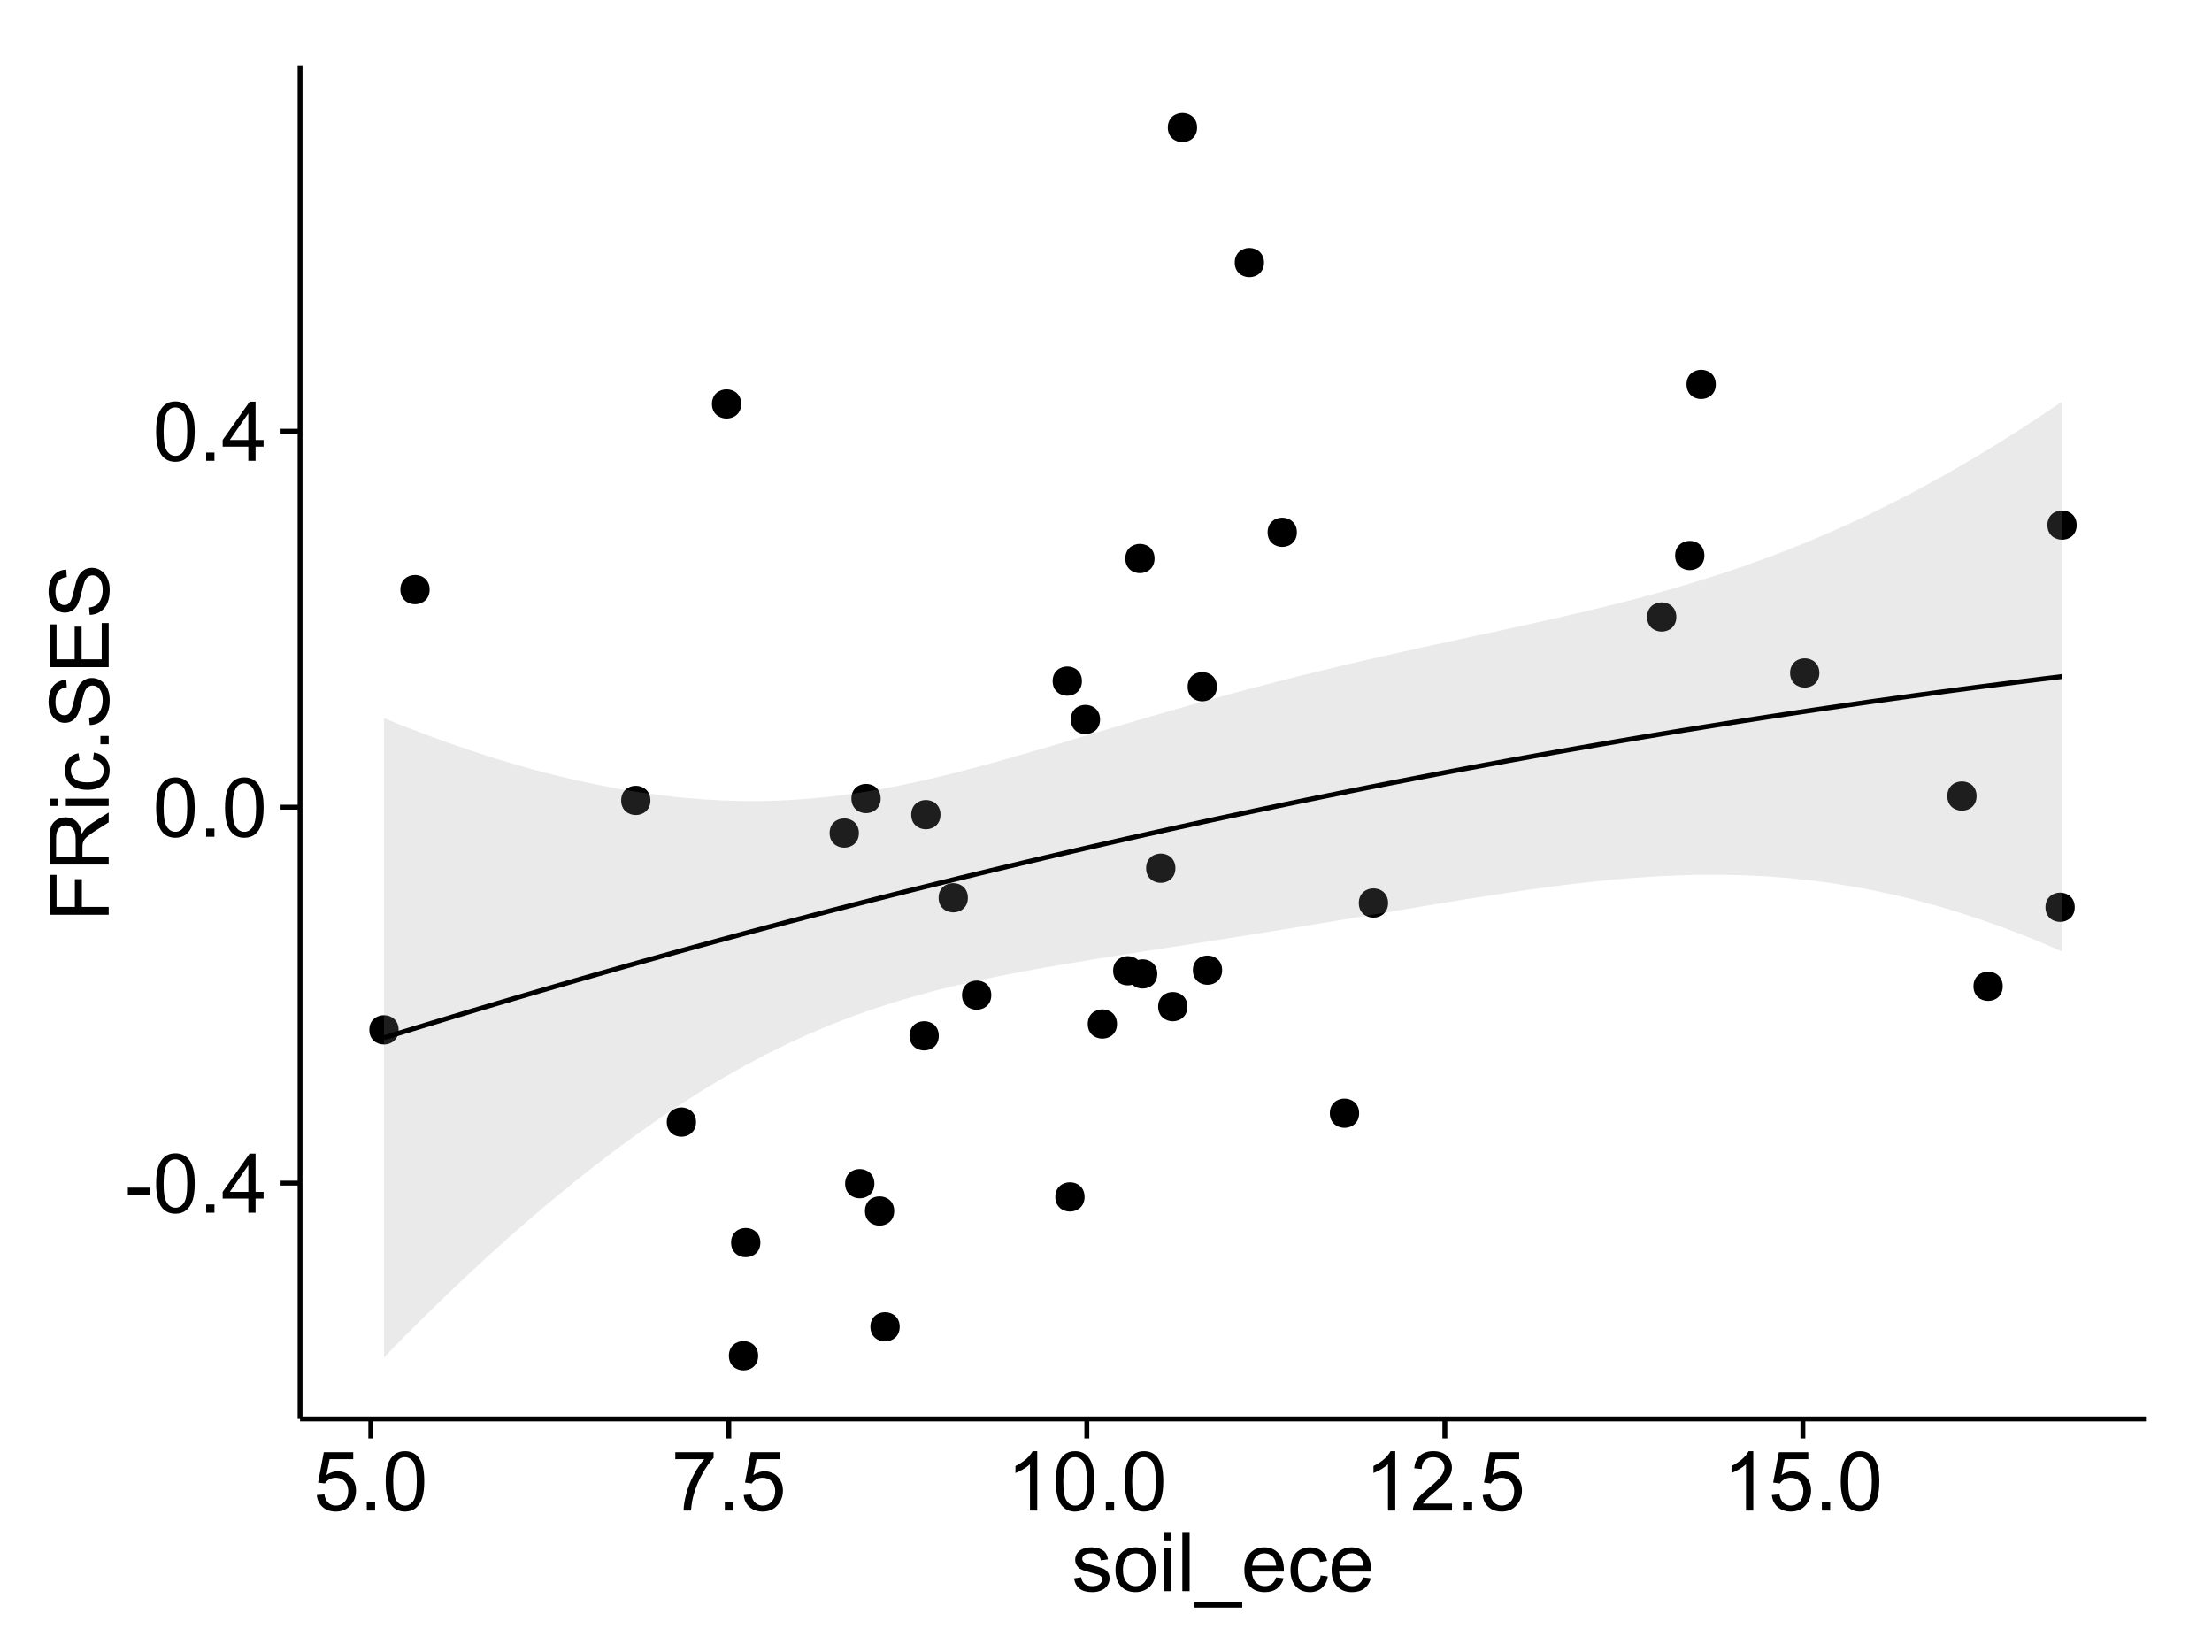 <?xml version="1.0" encoding="UTF-8"?>
<svg xmlns="http://www.w3.org/2000/svg" xmlns:xlink="http://www.w3.org/1999/xlink" width="482pt" height="360pt" viewBox="0 0 482 360" version="1.1">
<defs>
<g>
<symbol overflow="visible" id="glyph0-0">
<path style="stroke:none;" d="M 0.57 -3.867 L 0.57 -5.457 L 5.43 -5.457 L 5.43 -3.867 Z M 0.57 -3.867 "/>
</symbol>
<symbol overflow="visible" id="glyph0-1">
<path style="stroke:none;" d="M 0.746 -6.355 C 0.742 -7.875 0.898 -9.102 1.215 -10.031 C 1.527 -10.961 1.996 -11.676 2.613 -12.18 C 3.23 -12.684 4.008 -12.938 4.949 -12.938 C 5.637 -12.938 6.242 -12.797 6.766 -12.52 C 7.285 -12.238 7.715 -11.836 8.059 -11.316 C 8.395 -10.789 8.664 -10.152 8.859 -9.398 C 9.051 -8.645 9.145 -7.629 9.148 -6.355 C 9.145 -4.84 8.992 -3.617 8.684 -2.691 C 8.371 -1.762 7.906 -1.047 7.289 -0.539 C 6.672 -0.035 5.891 0.215 4.949 0.219 C 3.703 0.215 2.727 -0.227 2.023 -1.117 C 1.168 -2.188 0.742 -3.934 0.746 -6.355 Z M 2.375 -6.355 C 2.371 -4.234 2.621 -2.824 3.117 -2.129 C 3.609 -1.426 4.219 -1.078 4.949 -1.082 C 5.672 -1.078 6.281 -1.43 6.781 -2.137 C 7.273 -2.836 7.523 -4.242 7.523 -6.355 C 7.523 -8.473 7.273 -9.883 6.781 -10.582 C 6.281 -11.277 5.664 -11.625 4.93 -11.629 C 4.199 -11.625 3.621 -11.316 3.191 -10.703 C 2.645 -9.918 2.371 -8.469 2.375 -6.355 Z M 2.375 -6.355 "/>
</symbol>
<symbol overflow="visible" id="glyph0-2">
<path style="stroke:none;" d="M 1.633 0 L 1.633 -1.801 L 3.438 -1.801 L 3.438 0 Z M 1.633 0 "/>
</symbol>
<symbol overflow="visible" id="glyph0-3">
<path style="stroke:none;" d="M 5.82 0 L 5.82 -3.086 L 0.227 -3.086 L 0.227 -4.535 L 6.109 -12.883 L 7.398 -12.883 L 7.398 -4.535 L 9.141 -4.535 L 9.141 -3.086 L 7.398 -3.086 L 7.398 0 Z M 5.82 -4.535 L 5.82 -10.344 L 1.785 -4.535 Z M 5.82 -4.535 "/>
</symbol>
<symbol overflow="visible" id="glyph0-4">
<path style="stroke:none;" d="M 0.746 -3.375 L 2.406 -3.516 C 2.527 -2.707 2.812 -2.098 3.266 -1.691 C 3.711 -1.281 4.254 -1.078 4.887 -1.082 C 5.648 -1.078 6.293 -1.363 6.82 -1.941 C 7.344 -2.512 7.605 -3.273 7.609 -4.227 C 7.605 -5.125 7.352 -5.84 6.848 -6.363 C 6.34 -6.883 5.676 -7.141 4.859 -7.145 C 4.344 -7.141 3.887 -7.027 3.48 -6.797 C 3.07 -6.566 2.746 -6.266 2.516 -5.898 L 1.027 -6.09 L 2.277 -12.711 L 8.684 -12.711 L 8.684 -11.195 L 3.543 -11.195 L 2.848 -7.734 C 3.621 -8.273 4.43 -8.543 5.281 -8.543 C 6.402 -8.543 7.352 -8.152 8.129 -7.371 C 8.898 -6.59 9.285 -5.586 9.289 -4.367 C 9.285 -3.195 8.945 -2.188 8.27 -1.344 C 7.441 -0.301 6.316 0.215 4.887 0.219 C 3.715 0.215 2.758 -0.109 2.016 -0.766 C 1.273 -1.418 0.848 -2.289 0.746 -3.375 Z M 0.746 -3.375 "/>
</symbol>
<symbol overflow="visible" id="glyph0-5">
<path style="stroke:none;" d="M 0.852 -11.195 L 0.852 -12.719 L 9.195 -12.719 L 9.195 -11.488 C 8.367 -10.613 7.555 -9.453 6.754 -8.008 C 5.945 -6.559 5.324 -5.07 4.887 -3.543 C 4.57 -2.461 4.367 -1.281 4.281 0 L 2.656 0 C 2.668 -1.012 2.867 -2.234 3.25 -3.672 C 3.629 -5.105 4.176 -6.492 4.891 -7.828 C 5.602 -9.16 6.359 -10.281 7.164 -11.195 Z M 0.852 -11.195 "/>
</symbol>
<symbol overflow="visible" id="glyph0-6">
<path style="stroke:none;" d="M 6.707 0 L 5.125 0 L 5.125 -10.082 C 4.742 -9.715 4.242 -9.352 3.625 -8.988 C 3.004 -8.625 2.449 -8.352 1.961 -8.172 L 1.961 -9.703 C 2.844 -10.117 3.617 -10.621 4.281 -11.215 C 4.941 -11.805 5.41 -12.379 5.688 -12.938 L 6.707 -12.938 Z M 6.707 0 "/>
</symbol>
<symbol overflow="visible" id="glyph0-7">
<path style="stroke:none;" d="M 9.062 -1.52 L 9.062 0 L 0.547 0 C 0.531 -0.379 0.594 -0.742 0.73 -1.098 C 0.945 -1.676 1.293 -2.25 1.77 -2.812 C 2.246 -3.375 2.934 -4.023 3.84 -4.766 C 5.238 -5.906 6.188 -6.816 6.68 -7.492 C 7.172 -8.16 7.418 -8.793 7.418 -9.395 C 7.418 -10.02 7.191 -10.551 6.746 -10.98 C 6.293 -11.41 5.711 -11.625 4.992 -11.629 C 4.23 -11.625 3.621 -11.395 3.164 -10.941 C 2.703 -10.48 2.469 -9.848 2.469 -9.043 L 0.844 -9.211 C 0.953 -10.422 1.371 -11.344 2.102 -11.984 C 2.824 -12.617 3.801 -12.938 5.027 -12.938 C 6.262 -12.938 7.238 -12.594 7.961 -11.91 C 8.68 -11.223 9.039 -10.371 9.043 -9.359 C 9.039 -8.84 8.934 -8.336 8.727 -7.84 C 8.512 -7.34 8.164 -6.812 7.676 -6.266 C 7.188 -5.711 6.375 -4.957 5.238 -4 C 4.285 -3.199 3.676 -2.66 3.41 -2.379 C 3.141 -2.094 2.918 -1.805 2.742 -1.52 Z M 9.062 -1.52 "/>
</symbol>
<symbol overflow="visible" id="glyph0-8">
<path style="stroke:none;" d="M 0.555 -2.785 L 2.117 -3.031 C 2.203 -2.402 2.449 -1.922 2.852 -1.59 C 3.25 -1.254 3.812 -1.09 4.535 -1.09 C 5.262 -1.09 5.801 -1.234 6.152 -1.531 C 6.504 -1.824 6.68 -2.172 6.68 -2.574 C 6.68 -2.926 6.523 -3.207 6.215 -3.418 C 5.996 -3.555 5.457 -3.734 4.598 -3.953 C 3.434 -4.246 2.629 -4.5 2.184 -4.715 C 1.734 -4.926 1.395 -5.223 1.164 -5.602 C 0.93 -5.98 0.812 -6.398 0.816 -6.855 C 0.812 -7.27 0.91 -7.652 1.102 -8.012 C 1.293 -8.363 1.551 -8.66 1.883 -8.895 C 2.125 -9.074 2.461 -9.227 2.887 -9.355 C 3.309 -9.48 3.766 -9.543 4.254 -9.547 C 4.984 -9.543 5.625 -9.438 6.184 -9.23 C 6.734 -9.016 7.145 -8.73 7.41 -8.371 C 7.672 -8.008 7.852 -7.527 7.953 -6.926 L 6.406 -6.715 C 6.332 -7.195 6.129 -7.57 5.793 -7.84 C 5.453 -8.105 4.977 -8.238 4.367 -8.242 C 3.637 -8.238 3.121 -8.117 2.812 -7.883 C 2.5 -7.641 2.344 -7.359 2.348 -7.039 C 2.344 -6.832 2.406 -6.648 2.539 -6.484 C 2.664 -6.312 2.867 -6.172 3.148 -6.062 C 3.301 -6.004 3.766 -5.871 4.543 -5.66 C 5.66 -5.359 6.441 -5.113 6.887 -4.926 C 7.324 -4.734 7.672 -4.457 7.926 -4.094 C 8.176 -3.73 8.301 -3.281 8.305 -2.742 C 8.301 -2.215 8.148 -1.719 7.844 -1.254 C 7.535 -0.785 7.09 -0.422 6.512 -0.172 C 5.926 0.086 5.27 0.211 4.543 0.211 C 3.328 0.211 2.406 -0.039 1.77 -0.543 C 1.133 -1.047 0.727 -1.793 0.555 -2.785 Z M 0.555 -2.785 "/>
</symbol>
<symbol overflow="visible" id="glyph0-9">
<path style="stroke:none;" d="M 0.598 -4.668 C 0.598 -6.391 1.078 -7.672 2.039 -8.508 C 2.84 -9.199 3.816 -9.543 4.977 -9.547 C 6.254 -9.543 7.305 -9.125 8.121 -8.285 C 8.934 -7.441 9.34 -6.277 9.344 -4.797 C 9.34 -3.594 9.16 -2.648 8.801 -1.961 C 8.441 -1.27 7.914 -0.734 7.227 -0.359 C 6.535 0.023 5.785 0.211 4.977 0.211 C 3.664 0.211 2.609 -0.207 1.805 -1.047 C 1 -1.883 0.598 -3.09 0.598 -4.668 Z M 2.223 -4.668 C 2.219 -3.469 2.48 -2.574 3.004 -1.98 C 3.523 -1.387 4.18 -1.09 4.977 -1.09 C 5.758 -1.09 6.41 -1.387 6.934 -1.984 C 7.453 -2.582 7.715 -3.492 7.719 -4.719 C 7.715 -5.871 7.453 -6.746 6.93 -7.344 C 6.402 -7.934 5.75 -8.23 4.977 -8.234 C 4.18 -8.23 3.523 -7.938 3.004 -7.348 C 2.48 -6.754 2.219 -5.859 2.223 -4.668 Z M 2.223 -4.668 "/>
</symbol>
<symbol overflow="visible" id="glyph0-10">
<path style="stroke:none;" d="M 1.195 -11.066 L 1.195 -12.883 L 2.777 -12.883 L 2.777 -11.066 Z M 1.195 0 L 1.195 -9.336 L 2.777 -9.336 L 2.777 0 Z M 1.195 0 "/>
</symbol>
<symbol overflow="visible" id="glyph0-11">
<path style="stroke:none;" d="M 1.152 0 L 1.152 -12.883 L 2.734 -12.883 L 2.734 0 Z M 1.152 0 "/>
</symbol>
<symbol overflow="visible" id="glyph0-12">
<path style="stroke:none;" d="M -0.273 3.578 L -0.273 2.434 L 10.211 2.434 L 10.211 3.578 Z M -0.273 3.578 "/>
</symbol>
<symbol overflow="visible" id="glyph0-13">
<path style="stroke:none;" d="M 7.578 -3.008 L 9.211 -2.805 C 8.953 -1.848 8.473 -1.105 7.777 -0.578 C 7.078 -0.051 6.188 0.211 5.105 0.211 C 3.738 0.211 2.656 -0.207 1.859 -1.051 C 1.055 -1.887 0.656 -3.066 0.66 -4.586 C 0.656 -6.156 1.059 -7.375 1.871 -8.246 C 2.676 -9.109 3.727 -9.543 5.02 -9.547 C 6.266 -9.543 7.285 -9.117 8.078 -8.27 C 8.867 -7.418 9.262 -6.223 9.266 -4.684 C 9.262 -4.586 9.258 -4.445 9.254 -4.262 L 2.293 -4.262 C 2.348 -3.234 2.641 -2.449 3.164 -1.906 C 3.684 -1.359 4.332 -1.09 5.117 -1.09 C 5.691 -1.09 6.188 -1.242 6.598 -1.547 C 7.008 -1.852 7.332 -2.336 7.578 -3.008 Z M 2.383 -5.562 L 7.594 -5.562 C 7.523 -6.344 7.324 -6.934 6.996 -7.328 C 6.492 -7.934 5.836 -8.238 5.035 -8.242 C 4.305 -8.238 3.695 -7.996 3.203 -7.512 C 2.707 -7.027 2.434 -6.375 2.383 -5.562 Z M 2.383 -5.562 "/>
</symbol>
<symbol overflow="visible" id="glyph0-14">
<path style="stroke:none;" d="M 7.277 -3.418 L 8.832 -3.219 C 8.66 -2.141 8.227 -1.301 7.527 -0.699 C 6.824 -0.09 5.965 0.211 4.949 0.211 C 3.668 0.211 2.641 -0.203 1.867 -1.039 C 1.09 -1.871 0.703 -3.07 0.703 -4.633 C 0.703 -5.637 0.867 -6.52 1.203 -7.277 C 1.531 -8.031 2.039 -8.598 2.727 -8.977 C 3.406 -9.355 4.152 -9.543 4.957 -9.547 C 5.969 -9.543 6.797 -9.289 7.441 -8.777 C 8.086 -8.262 8.5 -7.531 8.684 -6.594 L 7.145 -6.355 C 6.996 -6.98 6.738 -7.453 6.367 -7.77 C 5.992 -8.082 5.543 -8.238 5.02 -8.242 C 4.219 -8.238 3.57 -7.953 3.074 -7.387 C 2.574 -6.812 2.324 -5.91 2.328 -4.676 C 2.324 -3.422 2.566 -2.508 3.047 -1.941 C 3.527 -1.371 4.152 -1.09 4.93 -1.09 C 5.547 -1.09 6.066 -1.277 6.484 -1.66 C 6.898 -2.039 7.164 -2.625 7.277 -3.418 Z M 7.277 -3.418 "/>
</symbol>
<symbol overflow="visible" id="glyph1-0">
<path style="stroke:none;" d="M 0 -1.477 L -12.883 -1.477 L -12.883 -10.168 L -11.363 -10.168 L -11.363 -3.184 L -7.375 -3.184 L -7.375 -9.227 L -5.852 -9.227 L -5.852 -3.184 L 0 -3.18 Z M 0 -1.477 "/>
</symbol>
<symbol overflow="visible" id="glyph1-1">
<path style="stroke:none;" d="M 0 -1.414 L -12.883 -1.414 L -12.883 -7.129 C -12.879 -8.273 -12.762 -9.145 -12.535 -9.746 C -12.301 -10.34 -11.895 -10.82 -11.312 -11.18 C -10.723 -11.535 -10.074 -11.711 -9.367 -11.715 C -8.449 -11.711 -7.68 -11.418 -7.055 -10.828 C -6.43 -10.234 -6.031 -9.32 -5.863 -8.086 C -5.641 -8.535 -5.426 -8.875 -5.219 -9.113 C -4.762 -9.605 -4.191 -10.078 -3.508 -10.531 L 0 -12.77 L 0 -10.625 L -2.68 -8.922 C -3.449 -8.418 -4.043 -8.008 -4.453 -7.688 C -4.863 -7.367 -5.148 -7.078 -5.316 -6.824 C -5.477 -6.566 -5.594 -6.309 -5.66 -6.047 C -5.699 -5.852 -5.719 -5.535 -5.723 -5.098 L -5.723 -3.121 L 0 -3.121 Z M -7.199 -3.121 L -7.199 -6.785 C -7.195 -7.562 -7.273 -8.172 -7.438 -8.613 C -7.594 -9.051 -7.852 -9.383 -8.211 -9.613 C -8.562 -9.84 -8.949 -9.953 -9.367 -9.957 C -9.973 -9.953 -10.473 -9.734 -10.871 -9.293 C -11.262 -8.852 -11.461 -8.152 -11.461 -7.199 L -11.461 -3.121 Z M -7.199 -3.121 "/>
</symbol>
<symbol overflow="visible" id="glyph1-2">
<path style="stroke:none;" d="M -11.066 -1.195 L -12.883 -1.195 L -12.883 -2.777 L -11.066 -2.777 Z M 0 -1.195 L -9.336 -1.195 L -9.336 -2.777 L 0 -2.777 Z M 0 -1.195 "/>
</symbol>
<symbol overflow="visible" id="glyph1-3">
<path style="stroke:none;" d="M -3.418 -7.277 L -3.215 -8.832 C -2.141 -8.66 -1.301 -8.227 -0.699 -7.527 C -0.09 -6.824 0.211 -5.965 0.211 -4.949 C 0.211 -3.668 -0.203 -2.641 -1.039 -1.867 C -1.871 -1.09 -3.07 -0.703 -4.633 -0.703 C -5.637 -0.703 -6.52 -0.867 -7.277 -1.203 C -8.031 -1.535 -8.598 -2.047 -8.977 -2.73 C -9.355 -3.41 -9.543 -4.152 -9.547 -4.957 C -9.543 -5.969 -9.289 -6.797 -8.777 -7.441 C -8.262 -8.086 -7.531 -8.5 -6.59 -8.684 L -6.355 -7.145 C -6.98 -6.996 -7.453 -6.738 -7.77 -6.367 C -8.082 -5.992 -8.238 -5.543 -8.242 -5.02 C -8.238 -4.219 -7.953 -3.57 -7.387 -3.074 C -6.812 -2.574 -5.91 -2.324 -4.676 -2.328 C -3.422 -2.324 -2.508 -2.566 -1.941 -3.047 C -1.371 -3.527 -1.09 -4.152 -1.09 -4.93 C -1.09 -5.547 -1.277 -6.066 -1.66 -6.484 C -2.035 -6.898 -2.621 -7.164 -3.418 -7.277 Z M -3.418 -7.277 "/>
</symbol>
<symbol overflow="visible" id="glyph1-4">
<path style="stroke:none;" d="M 0 -1.633 L -1.801 -1.633 L -1.801 -3.438 L 0 -3.438 Z M 0 -1.633 "/>
</symbol>
<symbol overflow="visible" id="glyph1-5">
<path style="stroke:none;" d="M -4.141 -0.809 L -4.281 -2.418 C -3.633 -2.492 -3.102 -2.668 -2.691 -2.949 C -2.277 -3.223 -1.945 -3.656 -1.691 -4.246 C -1.434 -4.828 -1.305 -5.488 -1.309 -6.223 C -1.305 -6.871 -1.402 -7.445 -1.598 -7.945 C -1.789 -8.441 -2.055 -8.809 -2.395 -9.055 C -2.727 -9.297 -3.094 -9.422 -3.496 -9.422 C -3.898 -9.422 -4.25 -9.305 -4.555 -9.07 C -4.852 -8.836 -5.105 -8.449 -5.316 -7.91 C -5.449 -7.562 -5.66 -6.797 -5.945 -5.613 C -6.227 -4.43 -6.496 -3.602 -6.75 -3.129 C -7.07 -2.512 -7.469 -2.051 -7.949 -1.754 C -8.422 -1.449 -8.957 -1.301 -9.555 -1.301 C -10.203 -1.301 -10.812 -1.484 -11.379 -1.855 C -11.941 -2.223 -12.367 -2.762 -12.664 -3.473 C -12.953 -4.18 -13.102 -4.969 -13.105 -5.836 C -13.102 -6.789 -12.945 -7.629 -12.641 -8.363 C -12.328 -9.09 -11.879 -9.652 -11.285 -10.043 C -10.688 -10.434 -10.008 -10.645 -9.254 -10.68 L -9.133 -9.043 C -9.941 -8.953 -10.555 -8.656 -10.977 -8.152 C -11.391 -7.641 -11.602 -6.895 -11.602 -5.906 C -11.602 -4.875 -11.41 -4.121 -11.035 -3.652 C -10.652 -3.176 -10.199 -2.941 -9.668 -2.945 C -9.203 -2.941 -8.82 -3.109 -8.523 -3.445 C -8.223 -3.773 -7.918 -4.629 -7.605 -6.016 C -7.293 -7.398 -7.02 -8.348 -6.785 -8.867 C -6.438 -9.613 -5.996 -10.168 -5.469 -10.527 C -4.938 -10.883 -4.328 -11.062 -3.637 -11.066 C -2.949 -11.062 -2.305 -10.867 -1.699 -10.477 C -1.09 -10.082 -0.617 -9.516 -0.285 -8.781 C 0.051 -8.043 0.215 -7.215 0.219 -6.301 C 0.215 -5.133 0.051 -4.156 -0.289 -3.371 C -0.625 -2.578 -1.137 -1.961 -1.824 -1.516 C -2.504 -1.066 -3.277 -0.832 -4.141 -0.809 Z M -4.141 -0.809 "/>
</symbol>
<symbol overflow="visible" id="glyph1-6">
<path style="stroke:none;" d="M 0 -1.422 L -12.883 -1.426 L -12.883 -10.742 L -11.363 -10.742 L -11.363 -3.129 L -7.418 -3.129 L -7.418 -10.258 L -5.906 -10.258 L -5.906 -3.129 L -1.52 -3.129 L -1.52 -11.039 L 0 -11.039 Z M 0 -1.422 "/>
</symbol>
</g>
<clipPath id="clip1">
  <path d="M 65.387 14.398 L 468.598 14.398 L 468.598 310.164 L 65.387 310.164 Z M 65.387 14.398 "/>
</clipPath>
</defs>
<g id="surface3541">
<rect x="0" y="0" width="482" height="360" style="fill:rgb(100%,100%,100%);fill-opacity:1;stroke:none;"/>
<rect x="0" y="0" width="482" height="360" style="fill:rgb(100%,100%,100%);fill-opacity:1;stroke:none;"/>
<path style="fill:none;stroke-width:1.063;stroke-linecap:round;stroke-linejoin:round;stroke:rgb(100%,100%,100%);stroke-opacity:1;stroke-miterlimit:10;" d="M 0 360 L 482 360 L 482 0 L 0 0 Z M 0 360 "/>
<g clip-path="url(#clip1)" clip-rule="nonzero">
<path style=" stroke:none;fill-rule:nonzero;fill:rgb(100%,100%,100%);fill-opacity:1;" d="M 65.387 309.168 L 467.598 309.168 L 467.598 14.402 L 65.387 14.402 Z M 65.387 309.168 "/>
<path style=" stroke:none;fill-rule:nonzero;fill:rgb(0%,0%,0%);fill-opacity:1;" d="M 150.605 244.492 C 150.605 247.328 146.352 247.328 146.352 244.492 C 146.352 241.656 150.605 241.656 150.605 244.492 "/>
<path style=" stroke:none;fill-rule:nonzero;fill:rgb(0%,0%,0%);fill-opacity:1;" d="M 238.645 156.773 C 238.645 159.605 234.391 159.605 234.391 156.773 C 234.391 153.938 238.645 153.938 238.645 156.773 "/>
<path style=" stroke:none;fill-rule:nonzero;fill:rgb(0%,0%,0%);fill-opacity:1;" d="M 247.871 211.523 C 247.871 214.359 243.617 214.359 243.617 211.523 C 243.617 208.691 247.871 208.691 247.871 211.523 "/>
<path style=" stroke:none;fill-rule:nonzero;fill:rgb(0%,0%,0%);fill-opacity:1;" d="M 190.836 173.992 C 190.836 176.828 186.586 176.828 186.586 173.992 C 186.586 171.16 190.836 171.16 190.836 173.992 "/>
<path style=" stroke:none;fill-rule:nonzero;fill:rgb(0%,0%,0%);fill-opacity:1;" d="M 251.113 212.211 C 251.113 215.047 246.863 215.047 246.863 212.211 C 246.863 209.375 251.113 209.375 251.113 212.211 "/>
<path style=" stroke:none;fill-rule:nonzero;fill:rgb(0%,0%,0%);fill-opacity:1;" d="M 259.781 27.797 C 259.781 30.633 255.531 30.633 255.531 27.797 C 255.531 24.965 259.781 24.965 259.781 27.797 "/>
<path style=" stroke:none;fill-rule:nonzero;fill:rgb(0%,0%,0%);fill-opacity:1;" d="M 242.336 223.121 C 242.336 225.957 238.082 225.957 238.082 223.121 C 238.082 220.289 242.336 220.289 242.336 223.121 "/>
<path style=" stroke:none;fill-rule:nonzero;fill:rgb(0%,0%,0%);fill-opacity:1;" d="M 203.504 225.695 C 203.504 228.531 199.25 228.531 199.25 225.695 C 199.25 222.863 203.504 222.863 203.504 225.695 "/>
<path style=" stroke:none;fill-rule:nonzero;fill:rgb(0%,0%,0%);fill-opacity:1;" d="M 214.941 216.832 C 214.941 219.664 210.688 219.664 210.688 216.832 C 210.688 213.996 214.941 213.996 214.941 216.832 "/>
<path style=" stroke:none;fill-rule:nonzero;fill:rgb(0%,0%,0%);fill-opacity:1;" d="M 265.238 211.398 C 265.238 214.23 260.988 214.23 260.988 211.398 C 260.988 208.562 265.238 208.562 265.238 211.398 "/>
<path style=" stroke:none;fill-rule:nonzero;fill:rgb(0%,0%,0%);fill-opacity:1;" d="M 189.469 257.914 C 189.469 260.75 185.219 260.75 185.219 257.914 C 185.219 255.078 189.469 255.078 189.469 257.914 "/>
<path style=" stroke:none;fill-rule:nonzero;fill:rgb(0%,0%,0%);fill-opacity:1;" d="M 209.836 195.617 C 209.836 198.453 205.586 198.453 205.586 195.617 C 205.586 192.781 209.836 192.781 209.836 195.617 "/>
<path style=" stroke:none;fill-rule:nonzero;fill:rgb(0%,0%,0%);fill-opacity:1;" d="M 264.105 149.637 C 264.105 152.469 259.852 152.469 259.852 149.637 C 259.852 146.801 264.105 146.801 264.105 149.637 "/>
<path style=" stroke:none;fill-rule:nonzero;fill:rgb(0%,0%,0%);fill-opacity:1;" d="M 140.664 174.406 C 140.664 177.242 136.414 177.242 136.414 174.406 C 136.414 171.57 140.664 171.57 140.664 174.406 "/>
<path style=" stroke:none;fill-rule:nonzero;fill:rgb(0%,0%,0%);fill-opacity:1;" d="M 92.555 128.473 C 92.555 131.309 88.305 131.309 88.305 128.473 C 88.305 125.641 92.555 125.641 92.555 128.473 "/>
<path style=" stroke:none;fill-rule:nonzero;fill:rgb(0%,0%,0%);fill-opacity:1;" d="M 370.328 121.051 C 370.328 123.887 366.074 123.887 366.074 121.051 C 366.074 118.215 370.328 118.215 370.328 121.051 "/>
<path style=" stroke:none;fill-rule:nonzero;fill:rgb(0%,0%,0%);fill-opacity:1;" d="M 451.023 197.68 C 451.023 200.516 446.773 200.516 446.773 197.68 C 446.773 194.844 451.023 194.844 451.023 197.68 "/>
<path style=" stroke:none;fill-rule:nonzero;fill:rgb(0%,0%,0%);fill-opacity:1;" d="M 255.059 189.176 C 255.059 192.012 250.805 192.012 250.805 189.176 C 250.805 186.34 255.059 186.34 255.059 189.176 "/>
<path style=" stroke:none;fill-rule:nonzero;fill:rgb(0%,0%,0%);fill-opacity:1;" d="M 186.09 181.512 C 186.09 184.348 181.836 184.348 181.836 181.512 C 181.836 178.68 186.09 178.68 186.09 181.512 "/>
<path style=" stroke:none;fill-rule:nonzero;fill:rgb(0%,0%,0%);fill-opacity:1;" d="M 203.871 177.508 C 203.871 180.34 199.621 180.34 199.621 177.508 C 199.621 174.672 203.871 174.672 203.871 177.508 "/>
<path style=" stroke:none;fill-rule:nonzero;fill:rgb(0%,0%,0%);fill-opacity:1;" d="M 281.527 115.984 C 281.527 118.82 277.277 118.82 277.277 115.984 C 277.277 113.152 281.527 113.152 281.527 115.984 "/>
<path style=" stroke:none;fill-rule:nonzero;fill:rgb(0%,0%,0%);fill-opacity:1;" d="M 164.137 295.414 C 164.137 298.25 159.887 298.25 159.887 295.414 C 159.887 292.582 164.137 292.582 164.137 295.414 "/>
<path style=" stroke:none;fill-rule:nonzero;fill:rgb(0%,0%,0%);fill-opacity:1;" d="M 372.809 83.75 C 372.809 86.586 368.559 86.586 368.559 83.75 C 368.559 80.918 372.809 80.918 372.809 83.75 "/>
<path style=" stroke:none;fill-rule:nonzero;fill:rgb(0%,0%,0%);fill-opacity:1;" d="M 429.637 173.453 C 429.637 176.289 425.383 176.289 425.383 173.453 C 425.383 170.621 429.637 170.621 429.637 173.453 "/>
<path style=" stroke:none;fill-rule:nonzero;fill:rgb(0%,0%,0%);fill-opacity:1;" d="M 194.977 289.105 C 194.977 291.941 190.727 291.941 190.727 289.105 C 190.727 286.27 194.977 286.27 194.977 289.105 "/>
<path style=" stroke:none;fill-rule:nonzero;fill:rgb(0%,0%,0%);fill-opacity:1;" d="M 193.789 263.863 C 193.789 266.699 189.535 266.699 189.535 263.863 C 189.535 261.031 193.789 261.031 193.789 263.863 "/>
<path style=" stroke:none;fill-rule:nonzero;fill:rgb(0%,0%,0%);fill-opacity:1;" d="M 234.688 148.414 C 234.688 151.246 230.438 151.246 230.438 148.414 C 230.438 145.578 234.688 145.578 234.688 148.414 "/>
<path style=" stroke:none;fill-rule:nonzero;fill:rgb(0%,0%,0%);fill-opacity:1;" d="M 295.094 242.562 C 295.094 245.395 290.84 245.395 290.84 242.562 C 290.84 239.727 295.094 239.727 295.094 242.562 "/>
<path style=" stroke:none;fill-rule:nonzero;fill:rgb(0%,0%,0%);fill-opacity:1;" d="M 250.52 121.699 C 250.52 124.535 246.266 124.535 246.266 121.699 C 246.266 118.863 250.52 118.863 250.52 121.699 "/>
<path style=" stroke:none;fill-rule:nonzero;fill:rgb(0%,0%,0%);fill-opacity:1;" d="M 274.363 57.215 C 274.363 60.051 270.113 60.051 270.113 57.215 C 270.113 54.379 274.363 54.379 274.363 57.215 "/>
<path style=" stroke:none;fill-rule:nonzero;fill:rgb(0%,0%,0%);fill-opacity:1;" d="M 235.27 260.797 C 235.27 263.633 231.016 263.633 231.016 260.797 C 231.016 257.965 235.27 257.965 235.27 260.797 "/>
<path style=" stroke:none;fill-rule:nonzero;fill:rgb(0%,0%,0%);fill-opacity:1;" d="M 164.621 270.75 C 164.621 273.582 160.367 273.582 160.367 270.75 C 160.367 267.914 164.621 267.914 164.621 270.75 "/>
<path style=" stroke:none;fill-rule:nonzero;fill:rgb(0%,0%,0%);fill-opacity:1;" d="M 257.676 219.34 C 257.676 222.176 253.426 222.176 253.426 219.34 C 253.426 216.504 257.676 216.504 257.676 219.34 "/>
<path style=" stroke:none;fill-rule:nonzero;fill:rgb(0%,0%,0%);fill-opacity:1;" d="M 301.402 196.758 C 301.402 199.59 297.148 199.59 297.148 196.758 C 297.148 193.922 301.402 193.922 301.402 196.758 "/>
<path style=" stroke:none;fill-rule:nonzero;fill:rgb(0%,0%,0%);fill-opacity:1;" d="M 85.797 224.398 C 85.797 227.234 81.543 227.234 81.543 224.398 C 81.543 221.562 85.797 221.562 85.797 224.398 "/>
<path style=" stroke:none;fill-rule:nonzero;fill:rgb(0%,0%,0%);fill-opacity:1;" d="M 160.449 88.012 C 160.449 90.848 156.195 90.848 156.195 88.012 C 156.195 85.176 160.449 85.176 160.449 88.012 "/>
<path style=" stroke:none;fill-rule:nonzero;fill:rgb(0%,0%,0%);fill-opacity:1;" d="M 451.445 114.422 C 451.445 117.258 447.191 117.258 447.191 114.422 C 447.191 111.586 451.445 111.586 451.445 114.422 "/>
<path style=" stroke:none;fill-rule:nonzero;fill:rgb(0%,0%,0%);fill-opacity:1;" d="M 395.383 146.637 C 395.383 149.473 391.129 149.473 391.129 146.637 C 391.129 143.801 395.383 143.801 395.383 146.637 "/>
<path style=" stroke:none;fill-rule:nonzero;fill:rgb(0%,0%,0%);fill-opacity:1;" d="M 364.211 134.438 C 364.211 137.273 359.957 137.273 359.957 134.438 C 359.957 131.605 364.211 131.605 364.211 134.438 "/>
<path style=" stroke:none;fill-rule:nonzero;fill:rgb(0%,0%,0%);fill-opacity:1;" d="M 435.34 214.906 C 435.34 217.742 431.086 217.742 431.086 214.906 C 431.086 212.07 435.34 212.07 435.34 214.906 "/>
<path style=" stroke:none;fill-rule:nonzero;fill:rgb(0%,0%,0%);fill-opacity:1;" d="M 151.668 244.492 C 151.668 248.742 145.289 248.742 145.289 244.492 C 145.289 240.238 151.668 240.238 151.668 244.492 "/>
<path style=" stroke:none;fill-rule:nonzero;fill:rgb(0%,0%,0%);fill-opacity:1;" d="M 239.707 156.773 C 239.707 161.023 233.328 161.023 233.328 156.773 C 233.328 152.52 239.707 152.52 239.707 156.773 "/>
<path style=" stroke:none;fill-rule:nonzero;fill:rgb(0%,0%,0%);fill-opacity:1;" d="M 248.934 211.523 C 248.934 215.777 242.555 215.777 242.555 211.523 C 242.555 207.273 248.934 207.273 248.934 211.523 "/>
<path style=" stroke:none;fill-rule:nonzero;fill:rgb(0%,0%,0%);fill-opacity:1;" d="M 191.898 173.992 C 191.898 178.246 185.52 178.246 185.52 173.992 C 185.52 169.742 191.898 169.742 191.898 173.992 "/>
<path style=" stroke:none;fill-rule:nonzero;fill:rgb(0%,0%,0%);fill-opacity:1;" d="M 252.176 212.211 C 252.176 216.465 245.801 216.465 245.801 212.211 C 245.801 207.961 252.176 207.961 252.176 212.211 "/>
<path style=" stroke:none;fill-rule:nonzero;fill:rgb(0%,0%,0%);fill-opacity:1;" d="M 260.848 27.797 C 260.848 32.051 254.469 32.051 254.469 27.797 C 254.469 23.547 260.848 23.547 260.848 27.797 "/>
<path style=" stroke:none;fill-rule:nonzero;fill:rgb(0%,0%,0%);fill-opacity:1;" d="M 243.398 223.121 C 243.398 227.375 237.02 227.375 237.02 223.121 C 237.02 218.871 243.398 218.871 243.398 223.121 "/>
<path style=" stroke:none;fill-rule:nonzero;fill:rgb(0%,0%,0%);fill-opacity:1;" d="M 204.566 225.695 C 204.566 229.949 198.188 229.949 198.188 225.695 C 198.188 221.445 204.566 221.445 204.566 225.695 "/>
<path style=" stroke:none;fill-rule:nonzero;fill:rgb(0%,0%,0%);fill-opacity:1;" d="M 216.004 216.832 C 216.004 221.082 209.625 221.082 209.625 216.832 C 209.625 212.578 216.004 212.578 216.004 216.832 "/>
<path style=" stroke:none;fill-rule:nonzero;fill:rgb(0%,0%,0%);fill-opacity:1;" d="M 266.305 211.398 C 266.305 215.648 259.926 215.648 259.926 211.398 C 259.926 207.145 266.305 207.145 266.305 211.398 "/>
<path style=" stroke:none;fill-rule:nonzero;fill:rgb(0%,0%,0%);fill-opacity:1;" d="M 190.531 257.914 C 190.531 262.168 184.152 262.168 184.152 257.914 C 184.152 253.664 190.531 253.664 190.531 257.914 "/>
<path style=" stroke:none;fill-rule:nonzero;fill:rgb(0%,0%,0%);fill-opacity:1;" d="M 210.902 195.617 C 210.902 199.867 204.523 199.867 204.523 195.617 C 204.523 191.363 210.902 191.363 210.902 195.617 "/>
<path style=" stroke:none;fill-rule:nonzero;fill:rgb(0%,0%,0%);fill-opacity:1;" d="M 265.168 149.637 C 265.168 153.887 258.789 153.887 258.789 149.637 C 258.789 145.383 265.168 145.383 265.168 149.637 "/>
<path style=" stroke:none;fill-rule:nonzero;fill:rgb(0%,0%,0%);fill-opacity:1;" d="M 141.727 174.406 C 141.727 178.656 135.352 178.656 135.352 174.406 C 135.352 170.152 141.727 170.152 141.727 174.406 "/>
<path style=" stroke:none;fill-rule:nonzero;fill:rgb(0%,0%,0%);fill-opacity:1;" d="M 93.621 128.473 C 93.621 132.727 87.242 132.727 87.242 128.473 C 87.242 124.223 93.621 124.223 93.621 128.473 "/>
<path style=" stroke:none;fill-rule:nonzero;fill:rgb(0%,0%,0%);fill-opacity:1;" d="M 371.391 121.051 C 371.391 125.301 365.012 125.301 365.012 121.051 C 365.012 116.797 371.391 116.797 371.391 121.051 "/>
<path style=" stroke:none;fill-rule:nonzero;fill:rgb(0%,0%,0%);fill-opacity:1;" d="M 452.086 197.68 C 452.086 201.934 445.707 201.934 445.707 197.68 C 445.707 193.43 452.086 193.43 452.086 197.68 "/>
<path style=" stroke:none;fill-rule:nonzero;fill:rgb(0%,0%,0%);fill-opacity:1;" d="M 256.121 189.176 C 256.121 193.43 249.742 193.43 249.742 189.176 C 249.742 184.926 256.121 184.926 256.121 189.176 "/>
<path style=" stroke:none;fill-rule:nonzero;fill:rgb(0%,0%,0%);fill-opacity:1;" d="M 187.152 181.512 C 187.152 185.766 180.773 185.766 180.773 181.512 C 180.773 177.262 187.152 177.262 187.152 181.512 "/>
<path style=" stroke:none;fill-rule:nonzero;fill:rgb(0%,0%,0%);fill-opacity:1;" d="M 204.934 177.508 C 204.934 181.758 198.559 181.758 198.559 177.508 C 198.559 173.254 204.934 173.254 204.934 177.508 "/>
<path style=" stroke:none;fill-rule:nonzero;fill:rgb(0%,0%,0%);fill-opacity:1;" d="M 282.59 115.984 C 282.59 120.238 276.215 120.238 276.215 115.984 C 276.215 111.734 282.59 111.734 282.59 115.984 "/>
<path style=" stroke:none;fill-rule:nonzero;fill:rgb(0%,0%,0%);fill-opacity:1;" d="M 165.203 295.414 C 165.203 299.668 158.824 299.668 158.824 295.414 C 158.824 291.164 165.203 291.164 165.203 295.414 "/>
<path style=" stroke:none;fill-rule:nonzero;fill:rgb(0%,0%,0%);fill-opacity:1;" d="M 373.875 83.75 C 373.875 88.004 367.496 88.004 367.496 83.75 C 367.496 79.5 373.875 79.5 373.875 83.75 "/>
<path style=" stroke:none;fill-rule:nonzero;fill:rgb(0%,0%,0%);fill-opacity:1;" d="M 430.699 173.453 C 430.699 177.707 424.32 177.707 424.32 173.453 C 424.32 169.203 430.699 169.203 430.699 173.453 "/>
<path style=" stroke:none;fill-rule:nonzero;fill:rgb(0%,0%,0%);fill-opacity:1;" d="M 196.043 289.105 C 196.043 293.359 189.664 293.359 189.664 289.105 C 189.664 284.855 196.043 284.855 196.043 289.105 "/>
<path style=" stroke:none;fill-rule:nonzero;fill:rgb(0%,0%,0%);fill-opacity:1;" d="M 194.852 263.863 C 194.852 268.117 188.473 268.117 188.473 263.863 C 188.473 259.613 194.852 259.613 194.852 263.863 "/>
<path style=" stroke:none;fill-rule:nonzero;fill:rgb(0%,0%,0%);fill-opacity:1;" d="M 235.754 148.414 C 235.754 152.664 229.375 152.664 229.375 148.414 C 229.375 144.16 235.754 144.16 235.754 148.414 "/>
<path style=" stroke:none;fill-rule:nonzero;fill:rgb(0%,0%,0%);fill-opacity:1;" d="M 296.156 242.562 C 296.156 246.812 289.777 246.812 289.777 242.562 C 289.777 238.309 296.156 238.309 296.156 242.562 "/>
<path style=" stroke:none;fill-rule:nonzero;fill:rgb(0%,0%,0%);fill-opacity:1;" d="M 251.582 121.699 C 251.582 125.953 245.203 125.953 245.203 121.699 C 245.203 117.449 251.582 117.449 251.582 121.699 "/>
<path style=" stroke:none;fill-rule:nonzero;fill:rgb(0%,0%,0%);fill-opacity:1;" d="M 275.43 57.215 C 275.43 61.465 269.051 61.465 269.051 57.215 C 269.051 52.961 275.43 52.961 275.43 57.215 "/>
<path style=" stroke:none;fill-rule:nonzero;fill:rgb(0%,0%,0%);fill-opacity:1;" d="M 236.332 260.797 C 236.332 265.051 229.953 265.051 229.953 260.797 C 229.953 256.547 236.332 256.547 236.332 260.797 "/>
<path style=" stroke:none;fill-rule:nonzero;fill:rgb(0%,0%,0%);fill-opacity:1;" d="M 165.684 270.75 C 165.684 275 159.305 275 159.305 270.75 C 159.305 266.496 165.684 266.496 165.684 270.75 "/>
<path style=" stroke:none;fill-rule:nonzero;fill:rgb(0%,0%,0%);fill-opacity:1;" d="M 258.738 219.34 C 258.738 223.594 252.363 223.594 252.363 219.34 C 252.363 215.09 258.738 215.09 258.738 219.34 "/>
<path style=" stroke:none;fill-rule:nonzero;fill:rgb(0%,0%,0%);fill-opacity:1;" d="M 302.465 196.758 C 302.465 201.008 296.086 201.008 296.086 196.758 C 296.086 192.504 302.465 192.504 302.465 196.758 "/>
<path style=" stroke:none;fill-rule:nonzero;fill:rgb(0%,0%,0%);fill-opacity:1;" d="M 86.859 224.398 C 86.859 228.648 80.48 228.648 80.48 224.398 C 80.48 220.145 86.859 220.145 86.859 224.398 "/>
<path style=" stroke:none;fill-rule:nonzero;fill:rgb(0%,0%,0%);fill-opacity:1;" d="M 161.512 88.012 C 161.512 92.262 155.133 92.262 155.133 88.012 C 155.133 83.758 161.512 83.758 161.512 88.012 "/>
<path style=" stroke:none;fill-rule:nonzero;fill:rgb(0%,0%,0%);fill-opacity:1;" d="M 452.508 114.422 C 452.508 118.672 446.129 118.672 446.129 114.422 C 446.129 110.168 452.508 110.168 452.508 114.422 "/>
<path style=" stroke:none;fill-rule:nonzero;fill:rgb(0%,0%,0%);fill-opacity:1;" d="M 396.445 146.637 C 396.445 150.887 390.066 150.887 390.066 146.637 C 390.066 142.383 396.445 142.383 396.445 146.637 "/>
<path style=" stroke:none;fill-rule:nonzero;fill:rgb(0%,0%,0%);fill-opacity:1;" d="M 365.273 134.438 C 365.273 138.691 358.895 138.691 358.895 134.438 C 358.895 130.188 365.273 130.188 365.273 134.438 "/>
<path style=" stroke:none;fill-rule:nonzero;fill:rgb(0%,0%,0%);fill-opacity:1;" d="M 436.402 214.906 C 436.402 219.156 430.023 219.156 430.023 214.906 C 430.023 210.652 436.402 210.652 436.402 214.906 "/>
<path style=" stroke:none;fill-rule:nonzero;fill:rgb(60%,60%,60%);fill-opacity:0.2;" d="M 83.672 156.48 L 88.297 158.348 L 92.926 160.125 L 97.555 161.812 L 102.184 163.41 L 106.812 164.918 L 111.441 166.324 L 116.07 167.637 L 120.699 168.848 L 125.328 169.953 L 129.953 170.953 L 134.582 171.84 L 139.211 172.605 L 143.84 173.254 L 148.469 173.777 L 153.098 174.168 L 157.727 174.426 L 162.355 174.543 L 166.98 174.52 L 171.609 174.352 L 176.238 174.035 L 180.867 173.582 L 185.496 172.988 L 190.125 172.262 L 194.754 171.414 L 199.383 170.457 L 204.012 169.398 L 208.637 168.258 L 213.266 167.043 L 217.895 165.77 L 222.523 164.453 L 227.152 163.105 L 231.781 161.738 L 236.41 160.359 L 241.039 158.977 L 245.664 157.605 L 250.293 156.246 L 254.922 154.902 L 259.551 153.582 L 264.18 152.289 L 268.809 151.023 L 273.438 149.789 L 278.066 148.586 L 282.695 147.41 L 287.32 146.27 L 291.949 145.156 L 296.578 144.07 L 301.207 143.008 L 305.836 141.969 L 310.465 140.945 L 315.094 139.938 L 319.723 138.934 L 324.348 137.938 L 328.977 136.93 L 333.605 135.918 L 338.234 134.883 L 342.863 133.82 L 347.492 132.723 L 352.121 131.586 L 356.75 130.395 L 361.379 129.145 L 366.004 127.824 L 370.633 126.43 L 375.262 124.953 L 379.891 123.387 L 384.52 121.727 L 389.148 119.969 L 393.777 118.109 L 398.406 116.145 L 403.031 114.074 L 407.66 111.895 L 412.289 109.609 L 416.918 107.215 L 421.547 104.711 L 426.176 102.102 L 430.805 99.391 L 435.434 96.574 L 440.062 93.652 L 444.688 90.633 L 449.316 87.512 L 449.316 207.316 L 444.688 205.324 L 440.062 203.457 L 435.434 201.711 L 430.805 200.09 L 426.176 198.594 L 421.547 197.227 L 416.918 195.988 L 412.289 194.879 L 407.66 193.898 L 403.031 193.047 L 398.406 192.328 L 393.777 191.738 L 389.148 191.273 L 384.52 190.93 L 379.891 190.711 L 375.262 190.609 L 370.633 190.613 L 366.004 190.727 L 361.379 190.934 L 356.75 191.234 L 352.121 191.613 L 347.492 192.07 L 342.863 192.59 L 338.234 193.168 L 333.605 193.793 L 328.977 194.461 L 324.348 195.164 L 319.723 195.891 L 315.094 196.637 L 310.465 197.398 L 301.207 198.945 L 296.578 199.723 L 291.949 200.496 L 287.32 201.266 L 282.695 202.027 L 278.066 202.781 L 273.438 203.523 L 268.809 204.262 L 264.18 204.988 L 259.551 205.711 L 254.922 206.426 L 245.664 207.863 L 241.039 208.594 L 236.41 209.34 L 231.781 210.109 L 227.152 210.91 L 222.523 211.754 L 217.895 212.652 L 213.266 213.617 L 208.637 214.66 L 204.012 215.797 L 199.383 217.039 L 194.754 218.406 L 190.125 219.906 L 185.496 221.551 L 180.867 223.348 L 176.238 225.305 L 171.609 227.426 L 166.98 229.715 L 162.355 232.172 L 157.727 234.789 L 153.098 237.57 L 148.469 240.508 L 143.84 243.598 L 139.211 246.836 L 134.582 250.219 L 129.953 253.738 L 125.328 257.391 L 120.699 261.176 L 116.07 265.09 L 111.441 269.121 L 106.812 273.277 L 102.184 277.551 L 97.555 281.938 L 92.926 286.438 L 88.297 291.047 L 83.672 295.77 Z M 83.672 156.48 "/>
<path style="fill:none;stroke-width:1.063;stroke-linecap:butt;stroke-linejoin:round;stroke:rgb(0%,0%,0%);stroke-opacity:1;stroke-miterlimit:1;" d="M 83.672 226.125 L 88.297 224.695 L 92.926 223.281 L 97.555 221.875 L 102.184 220.48 L 106.812 219.098 L 111.441 217.723 L 116.07 216.363 L 120.699 215.012 L 125.328 213.672 L 129.953 212.344 L 134.582 211.027 L 139.211 209.723 L 143.84 208.426 L 148.469 207.145 L 153.098 205.871 L 157.727 204.609 L 162.355 203.355 L 166.98 202.117 L 171.609 200.891 L 176.238 199.672 L 180.867 198.465 L 185.496 197.27 L 190.125 196.086 L 194.754 194.91 L 199.383 193.75 L 204.012 192.598 L 208.637 191.457 L 213.266 190.328 L 217.895 189.211 L 222.523 188.105 L 227.152 187.008 L 231.781 185.922 L 236.41 184.848 L 241.039 183.785 L 245.664 182.734 L 250.293 181.695 L 254.922 180.664 L 259.551 179.645 L 264.18 178.637 L 268.809 177.641 L 273.438 176.656 L 278.066 175.684 L 282.695 174.719 L 287.32 173.766 L 291.949 172.828 L 296.578 171.898 L 301.207 170.977 L 305.836 170.07 L 310.465 169.172 L 315.094 168.289 L 319.723 167.414 L 324.348 166.551 L 328.977 165.695 L 333.605 164.855 L 338.234 164.023 L 342.863 163.207 L 347.492 162.398 L 352.121 161.602 L 356.75 160.812 L 361.379 160.039 L 366.004 159.273 L 370.633 158.523 L 375.262 157.781 L 379.891 157.051 L 384.52 156.328 L 389.148 155.621 L 393.777 154.922 L 398.406 154.234 L 403.031 153.562 L 407.66 152.895 L 412.289 152.242 L 416.918 151.602 L 421.547 150.969 L 426.176 150.348 L 430.805 149.738 L 435.434 149.141 L 440.062 148.555 L 444.688 147.98 L 449.316 147.414 "/>
</g>
<path style="fill:none;stroke-width:1.063;stroke-linecap:butt;stroke-linejoin:round;stroke:rgb(0%,0%,0%);stroke-opacity:1;stroke-miterlimit:10;" d="M 65.387 309.168 L 65.387 14.398 "/>
<g style="fill:rgb(0%,0%,0%);fill-opacity:1;">
  <use xlink:href="#glyph0-0" x="27.285" y="264.238"/>
  <use xlink:href="#glyph0-1" x="33.279" y="264.238"/>
  <use xlink:href="#glyph0-2" x="43.29" y="264.238"/>
  <use xlink:href="#glyph0-3" x="48.291" y="264.238"/>
</g>
<g style="fill:rgb(0%,0%,0%);fill-opacity:1;">
  <use xlink:href="#glyph0-1" x="33.277" y="182.324"/>
  <use xlink:href="#glyph0-2" x="43.288" y="182.324"/>
  <use xlink:href="#glyph0-1" x="48.289" y="182.324"/>
</g>
<g style="fill:rgb(0%,0%,0%);fill-opacity:1;">
  <use xlink:href="#glyph0-1" x="33.277" y="100.406"/>
  <use xlink:href="#glyph0-2" x="43.288" y="100.406"/>
  <use xlink:href="#glyph0-3" x="48.289" y="100.406"/>
</g>
<path style="fill:none;stroke-width:1.063;stroke-linecap:butt;stroke-linejoin:round;stroke:rgb(0%,0%,0%);stroke-opacity:1;stroke-miterlimit:10;" d="M 61.137 257.797 L 65.387 257.797 "/>
<path style="fill:none;stroke-width:1.063;stroke-linecap:butt;stroke-linejoin:round;stroke:rgb(0%,0%,0%);stroke-opacity:1;stroke-miterlimit:10;" d="M 61.137 175.879 L 65.387 175.879 "/>
<path style="fill:none;stroke-width:1.063;stroke-linecap:butt;stroke-linejoin:round;stroke:rgb(0%,0%,0%);stroke-opacity:1;stroke-miterlimit:10;" d="M 61.137 93.961 L 65.387 93.961 "/>
<path style="fill:none;stroke-width:1.063;stroke-linecap:butt;stroke-linejoin:round;stroke:rgb(0%,0%,0%);stroke-opacity:1;stroke-miterlimit:10;" d="M 65.387 309.168 L 467.602 309.168 "/>
<path style="fill:none;stroke-width:1.063;stroke-linecap:butt;stroke-linejoin:round;stroke:rgb(0%,0%,0%);stroke-opacity:1;stroke-miterlimit:10;" d="M 80.797 313.418 L 80.797 309.168 "/>
<path style="fill:none;stroke-width:1.063;stroke-linecap:butt;stroke-linejoin:round;stroke:rgb(0%,0%,0%);stroke-opacity:1;stroke-miterlimit:10;" d="M 158.809 313.418 L 158.809 309.168 "/>
<path style="fill:none;stroke-width:1.063;stroke-linecap:butt;stroke-linejoin:round;stroke:rgb(0%,0%,0%);stroke-opacity:1;stroke-miterlimit:10;" d="M 236.824 313.418 L 236.824 309.168 "/>
<path style="fill:none;stroke-width:1.063;stroke-linecap:butt;stroke-linejoin:round;stroke:rgb(0%,0%,0%);stroke-opacity:1;stroke-miterlimit:10;" d="M 314.836 313.418 L 314.836 309.168 "/>
<path style="fill:none;stroke-width:1.063;stroke-linecap:butt;stroke-linejoin:round;stroke:rgb(0%,0%,0%);stroke-opacity:1;stroke-miterlimit:10;" d="M 392.852 313.418 L 392.852 309.168 "/>
<g style="fill:rgb(0%,0%,0%);fill-opacity:1;">
  <use xlink:href="#glyph0-4" x="68.285" y="329.137"/>
  <use xlink:href="#glyph0-2" x="78.296" y="329.137"/>
  <use xlink:href="#glyph0-1" x="83.297" y="329.137"/>
</g>
<g style="fill:rgb(0%,0%,0%);fill-opacity:1;">
  <use xlink:href="#glyph0-5" x="146.297" y="329.137"/>
  <use xlink:href="#glyph0-2" x="156.308" y="329.137"/>
  <use xlink:href="#glyph0-4" x="161.309" y="329.137"/>
</g>
<g style="fill:rgb(0%,0%,0%);fill-opacity:1;">
  <use xlink:href="#glyph0-6" x="219.309" y="329.137"/>
  <use xlink:href="#glyph0-1" x="229.319" y="329.137"/>
  <use xlink:href="#glyph0-2" x="239.33" y="329.137"/>
  <use xlink:href="#glyph0-1" x="244.331" y="329.137"/>
</g>
<g style="fill:rgb(0%,0%,0%);fill-opacity:1;">
  <use xlink:href="#glyph0-6" x="297.32" y="329.137"/>
  <use xlink:href="#glyph0-7" x="307.331" y="329.137"/>
  <use xlink:href="#glyph0-2" x="317.342" y="329.137"/>
  <use xlink:href="#glyph0-4" x="322.343" y="329.137"/>
</g>
<g style="fill:rgb(0%,0%,0%);fill-opacity:1;">
  <use xlink:href="#glyph0-6" x="375.336" y="329.137"/>
  <use xlink:href="#glyph0-4" x="385.347" y="329.137"/>
  <use xlink:href="#glyph0-2" x="395.357" y="329.137"/>
  <use xlink:href="#glyph0-1" x="400.358" y="329.137"/>
</g>
<g style="fill:rgb(0%,0%,0%);fill-opacity:1;">
  <use xlink:href="#glyph0-8" x="233.473" y="346.703"/>
  <use xlink:href="#glyph0-9" x="242.473" y="346.703"/>
  <use xlink:href="#glyph0-10" x="252.483" y="346.703"/>
  <use xlink:href="#glyph0-11" x="256.482" y="346.703"/>
  <use xlink:href="#glyph0-12" x="260.481" y="346.703"/>
  <use xlink:href="#glyph0-13" x="270.492" y="346.703"/>
  <use xlink:href="#glyph0-14" x="280.503" y="346.703"/>
  <use xlink:href="#glyph0-13" x="289.503" y="346.703"/>
</g>
<g style="fill:rgb(0%,0%,0%);fill-opacity:1;">
  <use xlink:href="#glyph1-0" x="23.684" y="200.793"/>
  <use xlink:href="#glyph1-1" x="23.684" y="189.798"/>
  <use xlink:href="#glyph1-2" x="23.684" y="176.799"/>
  <use xlink:href="#glyph1-3" x="23.684" y="172.8"/>
  <use xlink:href="#glyph1-4" x="23.684" y="163.8"/>
  <use xlink:href="#glyph1-5" x="23.684" y="158.799"/>
  <use xlink:href="#glyph1-6" x="23.684" y="146.793"/>
  <use xlink:href="#glyph1-5" x="23.684" y="134.787"/>
</g>
</g>
</svg>
